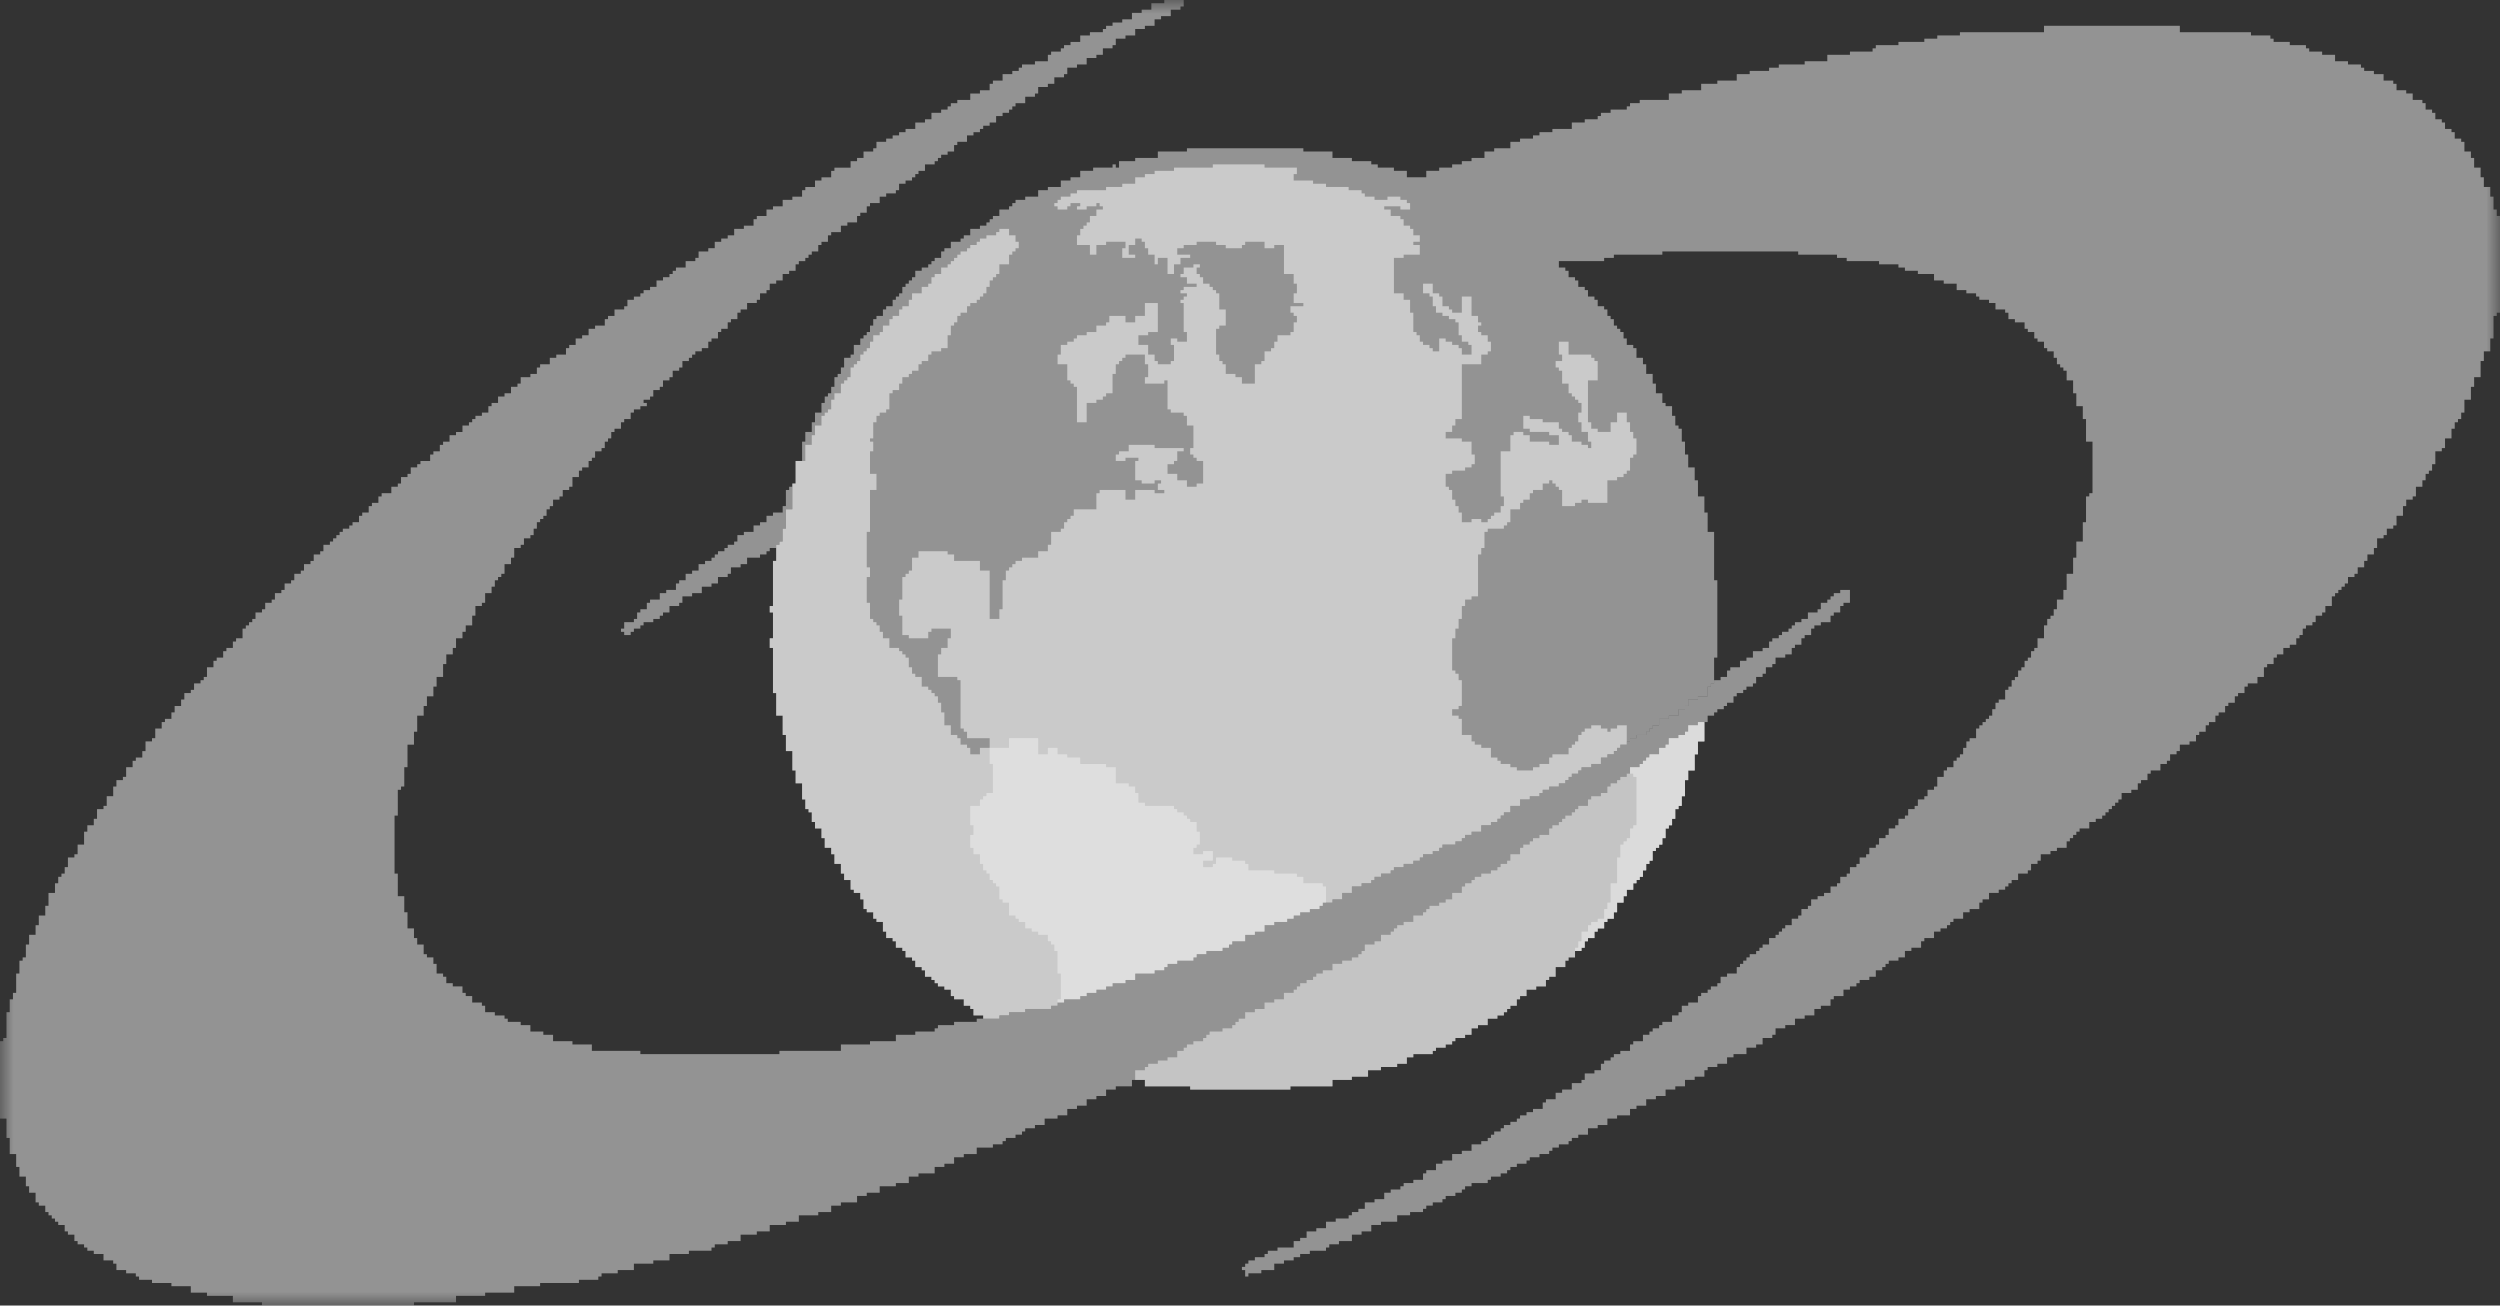 <svg width="90" height="47" viewBox="0 0 90 47" fill="none" xmlns="http://www.w3.org/2000/svg">
<rect x="0" y="0" width="90" height="47" fill="#333333" stroke="none"/>
<g clip-path="url(#clip0_566_238)">
<mask id="mask0_566_238" style="mask-type:luminance" maskUnits="userSpaceOnUse" x="0" y="0" width="90" height="47">
<path d="M90 0H0V47H90V0Z" fill="white"/>
</mask>
<g mask="url(#mask0_566_238)">
<path d="M73.584 0.928H78.474V1.16H81.035V1.276H81.734V1.392H81.85V1.508H82.432V1.625H83.014V1.741H83.131V1.857H83.597V1.973H84.062V2.205H84.528V2.321H84.994V2.437H85.11V2.553H85.46V2.669H85.809V2.901H86.158V3.017H86.275V3.249H86.624V3.365H86.857V3.597H87.206V3.713H87.322V3.945H87.555V4.062H87.672V4.294H87.905V4.41H88.021V4.642H88.254V4.758H88.37V4.99H88.603V5.106H88.719V5.454H88.953V5.686H89.069V6.034H89.302V6.382H89.418V6.731H89.651V7.079H89.767V7.543H89.884V7.775H90V11.257H89.884V11.373H89.767V12.185H89.651V12.649H89.418V12.997H89.302V13.578H89.069V13.926H88.953V14.39H88.719V14.854H88.603V15.086H88.487V15.202H88.37V15.434H88.254V15.783H88.021V16.131H87.905V16.247H87.672V16.711H87.555V16.943H87.439V17.059H87.322V17.291H87.206V17.523H86.973V17.871H86.857V17.987H86.624V18.22H86.507V18.568H86.275V18.916H86.158V19.032H85.925V19.264H85.809V19.38H85.576V19.728H85.46V19.96H85.227V20.192H85.11V20.424H84.877V20.657H84.761V20.773H84.528V21.005H84.412V21.121H84.295V21.237H84.179V21.353H84.062V21.469H83.946V21.817H83.713V22.049H83.597V22.165H83.364V22.397H83.247V22.513H83.014V22.63H82.898V22.861H82.782V22.978H82.665V23.21H82.432V23.326H82.2V23.558H81.967V23.674H81.85V23.906H81.617V24.022H81.501V24.37H81.268V24.602H80.919V24.718H80.802V24.95H80.57V25.066H80.453V25.299H80.22V25.415H80.104V25.647H79.871V25.763H79.754V25.995H79.522V26.111H79.405V26.343H79.172V26.459H79.056V26.691H78.823V26.807H78.474V27.039H78.357V27.155H78.124V27.387H78.008V27.503H77.775V27.736H77.426V27.852H77.309V28.084H77.077V28.2H76.96V28.432H76.727V28.548H76.378V28.78H76.262V28.896H76.145V29.012H76.029V29.128H75.912V29.244H75.796V29.36H75.679V29.476H75.447V29.592H75.214V29.824H74.865V29.94H74.748V30.057H74.632V30.173H74.515V30.289H74.399V30.521H74.049V30.637H73.817V30.753H73.467V30.985H73.351V31.101H73.118V31.333H73.001V31.449H72.652V31.681H72.419V31.797H72.303V31.913H72.186V32.029H71.954V32.145H71.605V32.377H71.372V32.494H71.255V32.726H70.906V32.842H70.673V33.074H70.324V33.19H70.207V33.306H70.091V33.422H69.858V33.538H69.625V33.77H69.276V33.886H69.159V34.118H68.81V34.234H68.577V34.466H68.344V34.583H67.995V34.699H67.879V34.815H67.762V34.931H67.529V35.163H67.296V35.279H66.947V35.395H66.831V35.511H66.598V35.627H66.365V35.859H66.016V35.975H65.899V36.207H65.55V36.323H65.317V36.555H64.968V36.672H64.619V36.903H64.269V37.02H63.92V37.252H63.803V37.368H63.454V37.6H63.221V37.716H62.872V37.948H62.406V38.064H62.174V38.296H61.824V38.412H61.475V38.528H61.358V38.76H61.009V38.876H60.66V39.108H60.311V39.224H59.961V39.456H59.612V39.573H59.263V39.805H58.913V39.921H58.681V40.153H58.215V40.269H57.866V40.501H57.517V40.617H57.167V40.849H56.818V40.965H56.585V41.081H56.469V41.197H56.119V41.313H55.886V41.429H55.77V41.545H55.421V41.661H55.072V41.778H54.955V41.894H54.606V42.01H54.373V42.126H54.256V42.242H54.024V42.358H53.674V42.474H53.558V42.59H52.976V42.706H52.743V42.822H52.626V42.938H52.394V43.054H52.044V43.17H51.928V43.286H51.579V43.402H51.346V43.518H51.229V43.634H50.763V43.75H50.298V43.982H49.716V44.099H49.366V44.331H49.017V44.447H48.668V44.679H48.202V44.795H47.853V44.911H47.736V45.027H47.154V45.143H46.805V45.259H46.572V45.375H46.223V45.491H45.873V45.723H45.408V45.839H44.942V45.955H44.826V45.723H44.709V45.607H44.826V45.491H44.942V45.375H45.175V45.259H45.524V45.143H45.641V45.027H45.99V44.911H46.572V44.679H46.805V44.563H47.038V44.331H47.387V44.215H47.736V43.982H48.086V43.866H48.551V43.75H48.668V43.634H48.901V43.518H49.133V43.286H49.483V43.17H49.832V42.938H50.065V42.822H50.414V42.706H50.531V42.59H50.88V42.474H51.229V42.242H51.346V42.126H51.695V41.894H51.928V41.778H52.277V41.545H52.626V41.429H52.976V41.197H53.325V41.081H53.558V40.965H53.674V40.849H53.791V40.733H54.024V40.617H54.14V40.501H54.373V40.385H54.606V40.269H54.722V40.153H54.955V40.037H55.188V39.921H55.537V39.689H55.654V39.573H56.003V39.34H56.236V39.224H56.585V38.992H56.934V38.876H57.051V38.644H57.4V38.528H57.633V38.296H57.749V38.18H57.982V38.064H58.099V37.948H58.331V37.832H58.681V37.6H58.797V37.484H59.146V37.252H59.379V37.136H59.496V37.02H59.729V36.903H59.845V36.787H60.194V36.555H60.427V36.439H60.544V36.207H60.776V36.091H61.126V35.859H61.242V35.743H61.475V35.627H61.591V35.511H61.824V35.395H61.941V35.163H62.174V35.047H62.523V34.815H62.639V34.699H62.756V34.583H62.872V34.466H62.989V34.35H63.221V34.234H63.338V34.118H63.454V34.002H63.687V33.77H63.92V33.654H64.037V33.538H64.153V33.422H64.269V33.306H64.502V33.074H64.735V32.958H64.851V32.726H65.084V32.61H65.201V32.377H65.434V32.261H65.666V32.145H65.899V31.913H66.132V31.797H66.249V31.565H66.481V31.449H66.598V31.217H66.831V31.101H66.947V30.869H67.18V30.753H67.296V30.521H67.529V30.405H67.646V30.173H67.879V30.057H67.995V29.824H68.228V29.709H68.344V29.476H68.577V29.36H68.694V29.128H68.927V29.012H69.043V28.78H69.276V28.664H69.392V28.432H69.625V28.316H69.742V27.968H69.974V27.736H70.091V27.62H70.324V27.387H70.44V27.271H70.557V27.155H70.673V26.923H70.789V26.691H70.906V26.575H71.139V26.227H71.255V26.111H71.372V25.995H71.488V25.879H71.605V25.763H71.721V25.531H71.837V25.299H71.954V25.183H72.186V24.834H72.303V24.718H72.419V24.486H72.536V24.37H72.652V24.138H72.769V24.022H72.885V23.79H73.001V23.674H73.118V23.442H73.234V23.326H73.351V22.978H73.584V22.513H73.7V22.281H73.817V22.165H73.933V21.933H74.049V21.585H74.282V21.237H74.399V20.657H74.632V20.076H74.748V19.496H74.981V18.8H75.097V17.871H75.214V17.755H75.33V15.899H75.097V15.086H74.981V14.622H74.748V14.158H74.632V13.694H74.399V13.345H74.282V13.229H74.166V13.113H74.049V12.881H73.933V12.649H73.7V12.533H73.584V12.301H73.351V12.185H73.234V11.953H73.001V11.837H72.885V11.605H72.536V11.489H72.303V11.257H72.186V11.14H71.837V10.908H71.605V10.792H71.255V10.676H71.139V10.56H70.789V10.444H70.44V10.212H69.974V10.096H69.625V9.864H69.043V9.748H68.577V9.632H68.344V9.516H67.646V9.4H66.481V9.284H66.132V9.168H64.735V9.052H59.845V9.168H58.099V9.284H57.749V9.4H56.119V9.632H56.352V9.748H56.469V9.98H56.701V10.096H56.818V10.328H57.051V10.444H57.167V10.676H57.4V10.792H57.517V11.024H57.749V11.14H57.866V11.373H57.982V11.489H58.099V11.721H58.215V11.837H58.331V11.953H58.448V12.185H58.564V12.417H58.797V12.533H58.913V12.881H59.146V13.113H59.263V13.461H59.496V13.81H59.612V14.158H59.845V14.506H59.961V14.622H60.194V14.97H60.311V15.318H60.427V15.434H60.544V15.899H60.66V16.363H60.776V16.827H61.009V17.291H61.126V17.871H61.358V18.452H61.475V19.148H61.708V20.889H61.824V23.674H61.708V24.602H61.591V24.718H61.475V25.066H61.126V25.183H60.776V25.415H60.66V25.531H60.427V25.763H60.078V25.879H59.729V26.111H59.496V26.227H59.379V26.343H59.263V26.459H58.913V26.575H58.681V26.691H58.564V26.807H58.331V26.923H58.215V27.039H58.099V27.155H57.866V27.271H57.633V27.503H57.284V27.62H56.934V27.736H56.818V27.852H56.585V27.968H56.469V28.084H56.352V28.2H56.119V28.316H55.77V28.432H55.537V28.548H55.421V28.664H55.072V28.78H54.722V29.012H54.373V29.244H54.14V29.36H54.024V29.476H53.907V29.592H53.674V29.709H53.325V29.94H52.976V30.057H52.743V30.173H52.626V30.289H52.394V30.405H51.928V30.521H51.811V30.637H51.579V30.753H51.229V30.869H51.113V30.985H50.88V31.101H50.531V31.217H50.181V31.333H50.065V31.449H49.716V31.565H49.483V31.681H49.366V31.797H49.017V31.913H48.668V32.145H48.318V32.377H47.969V32.494H47.62V32.61H47.503V32.726H47.154V32.842H46.805V32.958H46.572V33.074H46.339V33.19H45.873V33.306H45.524V33.538H45.175V33.654H44.826V33.886H44.36V34.002H44.243V34.118H44.011V34.234H43.428V34.35H43.079V34.466H42.963V34.583H42.381V34.699H42.031V34.815H41.915V34.931H41.566V35.047H40.867V35.279H40.518V35.395H40.052V35.511H39.819V35.627H39.47V35.743H39.12V35.859H38.888V35.975H38.306V36.091H38.073V36.207H37.84V36.323H36.908V36.439H36.326V36.555H35.977V36.672H35.395V36.555H35.045V36.323H34.929V36.207H34.696V35.975H34.347V35.859H34.23V35.627H33.998V35.511H33.765V35.395H33.648V35.279H33.532V35.163H33.299V34.931H33.182V34.815H32.95V34.583H32.833V34.466H32.6V34.234H32.484V34.118H32.251V33.886H32.135V33.77H31.902V33.538H31.785V33.19H31.553V33.074H31.436V32.842H31.203V32.726H31.087V32.377H30.97V32.145H30.738V32.029H30.621V31.681H30.388V31.449H30.272V31.101H30.039V30.753H29.923V30.521H29.69V30.173H29.573V29.824H29.34V29.592H29.224V29.244H29.108V29.128H28.991V28.78H28.875V28.2H28.642V27.736H28.525V27.039H28.293V26.459H28.176V25.763H27.943V24.95H27.827V23.326H27.71V22.978H27.827V22.049H27.71V21.817H27.827V20.192H27.943V19.612H28.06V19.496H28.176V19.032H28.293V18.335H28.525V17.407H28.642V16.595H28.875V15.899H28.991V15.55H29.224V15.202H29.34V14.854H29.573V14.506H29.69V14.274H29.806V14.158H29.923V13.926H30.039V13.578H30.155V13.461H30.272V13.229H30.388V12.881H30.621V12.765H30.738V12.417H30.97V12.185H31.087V12.069H31.203V11.953H31.32V11.721H31.436V11.489H31.553V11.373H31.785V11.14H31.902V11.024H32.135V10.792H32.251V10.676H32.368V10.56H32.484V10.328H32.6V10.212H32.717V10.096H32.833V9.98H32.95V9.748H33.182V9.632H33.416V9.516H33.532V9.4H33.648V9.284H33.881V9.052H33.998V8.936H34.23V8.704H34.58V8.588H34.696V8.471H34.929V8.239H35.278V8.123H35.511V8.007H35.628V7.891H35.744V7.775H35.977V7.543H36.326V7.427H36.443V7.311H36.559V7.195H36.908V7.079H37.374V6.847H37.723V6.731H38.189V6.499H38.538V6.382H38.888V6.15H39.353V6.034H40.052V5.918H40.168V6.034H40.285V5.802H40.867V5.686H41.682V5.454H42.73V5.338H46.921V5.454H47.969V5.686H48.668V5.802H49.366V5.918H49.599V6.034H50.181V6.15H50.647V6.382H51.346V6.15H51.811V6.034H52.277V5.918H52.626V5.802H52.976V5.686H53.441V5.454H53.791V5.338H54.373V5.106H54.722V4.99H55.188V4.874H55.421V4.758H55.886V4.642H56.585V4.41H57.051V4.294H57.517V4.178H57.633V4.062H57.982V3.945H58.564V3.829H58.681V3.713H59.03V3.597H60.078V3.365H60.544V3.249H61.242V3.017H61.824V2.901H62.523V2.669H62.989V2.553H63.687V2.437H64.037V2.321H64.968V2.205H65.783V1.973H66.598V1.857H67.413V1.741H67.529V1.625H68.344V1.508H69.276V1.392H69.742V1.276H70.557V1.16H73.584V0.928Z" fill="#F4F4F4" fill-opacity="0.5"/>
<path d="M41.915 0H42.613V0.232H42.497V0.348H42.148V0.58H41.798V0.696H41.565V0.928H41.216V1.044H40.867V1.277H40.517V1.393H40.168V1.625H40.052V1.741H39.703V1.973H39.47V2.089H39.12V2.321H38.771V2.437H38.422V2.669H38.305V2.785H37.956V3.017H37.723V3.133H37.374V3.366H37.258V3.482H36.908V3.714H36.559V3.83H36.443V3.946H36.326V4.062H36.093V4.178H35.86V4.41H35.627V4.526H35.395V4.642H35.278V4.758H35.045V4.874H34.812V5.106H34.463V5.222H34.347V5.454H34.114V5.57H33.881V5.686H33.765V5.803H33.648V5.919H33.299V6.151H33.066V6.267H32.95V6.383H32.833V6.499H32.6V6.615H32.367V6.847H32.251V6.963H31.902V7.079H31.669V7.311H31.32V7.427H31.203V7.659H30.97V7.775H30.854V8.007H30.505V8.123H30.272V8.356H29.922V8.472H29.806V8.704H29.573V8.82H29.457V9.052H29.224V9.168H29.107V9.284H28.991V9.4H28.758V9.516H28.642V9.748H28.409V9.864H28.176V10.096H27.943V10.212H27.71V10.444H27.594V10.56H27.361V10.793H27.245V10.909H26.895V11.141H26.662V11.257H26.546V11.489H26.313V11.605H26.197V11.837H25.964V11.953H25.847V12.185H25.614V12.301H25.498V12.533H25.265V12.649H25.032V12.765H24.916V12.882H24.8V12.998H24.567V13.23H24.45V13.346H24.217V13.578H24.101V13.694H23.868V13.926H23.752V14.042H23.519V14.274H23.402V14.39H23.169V14.506H23.286V14.622H23.053V14.738H22.82V14.854H22.704V15.086H22.471V15.202H22.355V15.435H22.122V15.551H22.005V15.783H21.889V15.899H21.772V16.131H21.656V16.247H21.423V16.479H21.307V16.595H21.19V16.827H20.957V16.943H20.841V17.175H20.608V17.523H20.491V17.64H20.259V17.872H20.142V17.988H19.91V18.22H19.793V18.336H19.677V18.568H19.56V18.684H19.444V18.8H19.327V19.032H19.211V19.264H19.094V19.38H18.862V19.612H18.745V19.728H18.512V20.076H18.396V20.309H18.163V20.657H18.047V20.773H17.93V20.889H17.814V21.121H17.697V21.353H17.465V21.701H17.348V21.817H17.115V22.165H16.999V22.514H16.766V22.746H16.649V22.978H16.417V23.326H16.3V23.558H16.067V23.906H15.951V24.37H15.718V24.718H15.602V25.067H15.369V25.415H15.252V25.763H15.019V26.343H14.903V26.807H14.67V27.62H14.554V28.316H14.437V28.432H14.321V29.361H14.204V31.449H14.321V32.262H14.554V32.842H14.67V33.422H14.903V33.77H15.019V34.002H15.252V34.351H15.369V34.467H15.602V34.699H15.718V35.047H15.951V35.163H16.067V35.395H16.3V35.511H16.649V35.743H16.766V35.859H16.999V36.091H17.348V36.207H17.465V36.44H17.814V36.556H18.163V36.672H18.279V36.788H18.745V36.904H19.094V37.136H19.56V37.252H19.91V37.484H20.608V37.6H21.307V37.832H23.053V37.948H28.059V37.832H30.272V37.6H31.32V37.484H32.251V37.252H32.95V37.136H33.648V37.02H33.765V36.904H34.347V36.788H35.162V36.672H35.977V36.556H36.326V36.44H36.908V36.324H37.84V36.207H38.072V36.091H38.305V35.975H38.888V35.859H39.12V35.743H39.47V35.627H39.819V35.511H40.052V35.395H40.517V35.279H40.867V35.047H41.565V34.931H41.915V34.815H42.031V34.699H42.38V34.583H42.962V34.467H43.079V34.351H43.428V34.235H44.01V34.118H44.243V34.002H44.36V33.886H44.825V33.654H45.175V33.538H45.524V33.306H45.873V33.19H46.339V33.074H46.572V32.958H46.805V32.842H47.154V32.726H47.503V32.61H47.62V32.494H47.969V32.378H48.318V32.146H48.667V31.914H49.017V31.798H49.366V31.681H49.483V31.565H49.715V31.449H50.065V31.333H50.181V31.217H50.531V31.101H50.88V30.985H51.112V30.869H51.229V30.753H51.578V30.637H51.811V30.521H51.928V30.405H52.393V30.289H52.626V30.173H52.743V30.057H52.975V29.941H53.325V29.709H53.674V29.593H53.907V29.477H54.023V29.361H54.14V29.244H54.373V29.012H54.722V28.78H55.071V28.664H55.421V28.548H55.537V28.432H55.77V28.316H56.119V28.2H56.352V28.084H56.468V27.968H56.585V27.852H56.818V27.736H56.934V27.62H57.283V27.504H57.633V27.272H57.866V27.155H58.098V27.04H58.215V26.924H58.331V26.807H58.564V26.691H58.681V26.575H58.913V26.459H59.263V26.343H59.379V26.227H59.495V26.111H59.728V25.879H60.078V25.763H60.427V25.531H60.66V25.415H60.776V25.183H61.126V25.067H61.475V24.718H61.591V24.602H61.708V24.486H61.941V24.37H62.173V24.138H62.29V24.022H62.639V23.79H62.872V23.674H63.105V23.442H63.454V23.326H63.687V23.094H63.803V22.978H64.036V22.862H64.153V22.746H64.386V22.63H64.502V22.514H64.618V22.398H64.851V22.282H65.084V22.049H65.433V21.933H65.55V21.701H65.783V21.585H65.899V21.469H66.016V21.353H66.248V21.237H66.598V21.701H66.365V21.817H66.248V22.049H66.016V22.165H65.899V22.398H65.55V22.514H65.317V22.63H65.201V22.862H64.968V22.978H64.851V23.21H64.618V23.326H64.502V23.558H64.269V23.674H63.92V23.906H63.803V24.022H63.571V24.254H63.454V24.37H63.221V24.602H63.105V24.718H62.872V24.835H62.755V24.951H62.523V25.067H62.406V25.299H62.173V25.415H62.057V25.531H61.824V25.647H61.708V25.763H61.475V25.995H61.358V26.691H61.126V27.155H61.009V27.736H60.776V28.084H60.66V28.664H60.543V29.012H60.427V29.128H60.31V29.477H60.194V29.709H60.078V29.825H59.961V30.173H59.845V30.405H59.728V30.521H59.612V30.637H59.495V30.985H59.379V31.101H59.263V31.333H59.146V31.565H59.03V31.681H58.913V31.798H58.797V32.03H58.564V32.262H58.448V32.494H58.215V32.842H58.098V33.074H57.866V33.19H57.749V33.422H57.516V33.538H57.4V33.77H57.167V33.886H57.05V34.118H56.934V34.235H56.701V34.467H56.468V34.583H56.352V34.815H56.003V35.163H55.77V35.279H55.653V35.511H55.304V35.627H54.955V35.859H54.722V35.975H54.605V36.207H54.373V36.324H54.256V36.44H54.14V36.556H53.907V36.672H53.558V36.904H53.208V37.02H52.975V37.252H52.743V37.368H52.393V37.484H52.277V37.6H52.044V37.716H51.695V37.832H51.578V37.948H50.88V38.064H50.647V38.296H50.298V38.412H49.715V38.528H49.25V38.76H48.667V38.877H47.969V39.109H46.455V39.225H42.846V39.109H41.216V38.877H40.75V39.109H40.168V39.225H39.819V39.457H39.47V39.573H39.12V39.805H38.771V39.921H38.422V40.153H38.072V40.269H37.607V40.501H37.258V40.617H36.908V40.733H36.792V40.849H36.559V40.965H36.21V41.081H36.093V41.197H35.744V41.314H35.162V41.546H34.696V41.662H34.347V41.894H33.998V42.01H33.648V42.242H33.066V42.358H32.717V42.59H32.251V42.706H31.669V42.938H31.203V43.054H30.854V43.286H30.272V43.403H29.922V43.635H29.457V43.751H28.758V43.983H28.293V44.099H27.71V44.331H27.245V44.447H26.662V44.679H26.197V44.795H25.731V44.911H25.614V45.027H24.8V45.143H24.101V45.375H23.519V45.491H22.82V45.723H22.238V45.84H21.656V45.956H21.539V46.072H20.841V46.188H19.444V46.304H18.512V46.536H17.465V46.652H16.417V46.884H14.903V47H9.431V46.884H8.383V46.652H7.451V46.536H6.869V46.304H6.171V46.188H5.472V46.072H5.006V45.956H4.89V45.84H4.541V45.723H4.191V45.491H4.075V45.375H3.726V45.143H3.376V45.027H3.144V44.911H3.027V44.795H2.794V44.679H2.678V44.447H2.445V44.331H2.329V44.099H2.096V43.983H1.979V43.867H1.863V43.751H1.746V43.635H1.63V43.403H1.397V43.286H1.281V42.938H1.048V42.706H0.931V42.358H0.699V42.01H0.582V41.546H0.349V40.965H0.233V40.269H0V37.484H0.116V37.368H0.233V36.44H0.349V35.975H0.466V35.743H0.582V35.047H0.699V34.583H0.815V34.467H0.931V34.002H1.048V33.654H1.281V33.306H1.397V32.958H1.63V32.61H1.746V32.146H1.979V31.798H2.096V31.565H2.212V31.449H2.329V31.217H2.445V30.869H2.678V30.753H2.794V30.405H3.027V29.941H3.144V29.709H3.376V29.477H3.493V29.128H3.726V29.012H3.842V28.664H4.075V28.316H4.191V28.084H4.424V27.968H4.541V27.62H4.774V27.388H4.89V27.272H5.123V27.04H5.239V26.691H5.472V26.575H5.589V26.227H5.821V25.995H5.938V25.879H6.171V25.647H6.287V25.415H6.52V25.183H6.636V24.951H6.869V24.835H6.986V24.602H7.219V24.486H7.335V24.37H7.451V24.022H7.684V23.79H7.801V23.674H8.034V23.442H8.15V23.326H8.383V23.094H8.499V22.978H8.732V22.63H8.849V22.514H8.965V22.398H9.082V22.282H9.198V22.049H9.431V21.933H9.547V21.701H9.78V21.585H9.897V21.353H10.129V21.237H10.246V21.005H10.479V20.889H10.595V20.657H10.828V20.541H10.944V20.309H11.177V20.193H11.294V19.96H11.527V19.845H11.643V19.612H11.876V19.496H11.992V19.38H12.109V19.264H12.225V19.148H12.341V19.032H12.574V18.916H12.691V18.8H12.924V18.568H13.04V18.452H13.273V18.22H13.389V18.104H13.622V17.872H13.739V17.756H14.088V17.523H14.321V17.407H14.437V17.175H14.67V17.059H14.787V16.827H15.019V16.711H15.136V16.595H15.485V16.363H15.602V16.247H15.834V16.015H15.951V15.899H16.184V15.667H16.417V15.551H16.649V15.319H16.882V15.202H16.999V15.086H17.115V14.97H17.348V14.854H17.581V14.622H17.697V14.506H17.93V14.274H18.163V14.158H18.396V13.926H18.629V13.81H18.745V13.578H19.094V13.462H19.327V13.23H19.444V13.114H19.793V12.882H20.026V12.765H20.375V12.533H20.491V12.417H20.724V12.185H20.957V12.069H21.19V11.837H21.423V11.721H21.772V11.489H21.889V11.373H22.122V11.141H22.471V11.025H22.587V10.793H22.82V10.677H23.053V10.56H23.169V10.444H23.402V10.328H23.635V10.096H23.868V9.98H24.101V9.864H24.217V9.748H24.334V9.632H24.683V9.4H25.032V9.284H25.149V9.052H25.498V8.936H25.731V8.704H25.964V8.588H26.197V8.472H26.43V8.24H26.779V8.123H27.128V7.891H27.245V7.775H27.594V7.543H27.827V7.427H28.176V7.195H28.525V7.079H28.875V6.847H28.991V6.731H29.34V6.499H29.573V6.383H29.922V6.151H30.039V6.035H30.621V5.803H30.854V5.686H31.087V5.454H31.436V5.338H31.552V5.106H31.902V4.99H32.135V4.874H32.367V4.758H32.6V4.642H32.95V4.41H33.299V4.294H33.532V4.062H33.881V3.946H34.114V3.83H34.23V3.714H34.463V3.597H34.929V3.366H35.278V3.249H35.627V3.017H35.744V2.901H36.093V2.669H36.443V2.553H36.675V2.437H36.792V2.321H37.258V2.205H37.723V1.973H37.84V1.857H38.189V1.741H38.305V1.625H38.538V1.509H38.888V1.277H39.237V1.16H39.703V1.044H39.819V0.928H40.052V0.812H40.401V0.696H40.75V0.464H41.1V0.348H41.449V0.116H41.915V0Z" fill="#F4F4F4" fill-opacity="0.5"/>
<path d="M43.661 5.918H45.524V6.034H46.688V6.267H46.572V6.499H47.27V6.615H47.736V6.731H48.551V6.847H49.017V6.963H49.133V7.079H49.483V7.195H49.949V7.079H50.414V7.195H50.647V7.311H50.763V7.543H50.414V7.427H49.832V7.543H50.065V7.775H50.414V7.891H50.531V8.123H50.763V8.24H50.88V8.471H51.113V8.704H50.88V8.82H51.113V9.168H50.531V9.284H50.181V10.56H50.531V10.793H50.763V11.257H50.88V11.953H50.996V12.069H51.113V12.301H51.229V12.417H51.462V12.533H51.579V12.649H51.811V12.185H52.044V12.301H52.277V12.417H52.51V12.533H52.626V12.765H52.976V12.417H52.859V12.301H52.626V12.069H52.51V11.605H52.394V11.489H52.161V11.373H51.928V11.257H51.695V11.024H51.579V10.676H51.462V10.56H51.229V10.212H51.579V10.56H51.811V10.676H51.928V11.024H52.161V11.141H52.277V11.257H52.626V10.676H52.976V11.373H53.209V11.605H53.325V11.721H53.209V11.953H53.325V12.069H53.558V12.301H53.674V12.649H53.558V12.765H53.325V13.113H52.626V15.086H52.394V15.319H52.277V15.55H52.044V15.783H52.626V15.899H52.976V16.363H53.092V16.711H52.976V16.827H52.743V16.943H52.277V17.059H52.044V17.523H52.161V17.639H52.277V17.988H52.394V18.22H52.51V18.452H52.626V18.8H52.976V18.684H53.325V18.8H53.558V18.684H53.674V18.568H53.791V18.452H54.024V18.22H54.14V17.872H54.024V16.247H54.373V15.667H54.489V15.55H54.839V15.667H55.072V15.899H55.77V16.015H56.119V15.667H55.77V15.55H55.072V15.434H54.839V14.97H55.072V15.086H55.537V15.202H56.119V15.434H56.236V15.55H56.469V15.667H56.585V15.899H56.934V16.015H57.167V16.131H57.284V15.899H57.167V15.55H56.934V15.202H56.818V14.854H56.934V14.506H56.818V14.39H56.701V14.274H56.585V14.158H56.469V13.81H56.236V13.346H56.119V13.23H56.003V12.997H56.236V12.765H56.119V12.301H56.469V12.765H57.284V12.881H57.4V12.997H57.517V13.694H57.167V15.202H57.284V15.434H57.517V15.55H57.982V15.202H58.215V14.854H58.564V15.202H58.681V15.55H58.797V15.783H58.913V16.363H58.797V16.479H58.681V16.943H58.564V17.059H58.448V17.175H58.215V17.291H57.866V18.104H57.167V17.988H56.934V18.104H56.701V18.22H56.236V17.639H56.119V17.523H56.003V17.407H55.886V17.291H55.77V17.407H55.537V17.639H55.188V17.756H55.072V17.988H54.839V18.104H54.722V18.336H54.373V18.8H54.256V18.916H54.14V19.032H53.558V19.148H53.441V19.728H53.325V19.96H53.209V21.469H52.976V21.585H52.743V21.817H52.626V22.282H52.51V22.63H52.394V22.978H52.277V24.138H52.394V24.254H52.51V24.486H52.626V25.415H52.51V25.531H52.277V25.763H52.51V25.879H52.626V26.459H52.976V26.691H53.092V26.807H53.325V26.923H53.674V27.272H53.907V27.388H54.024V27.503H54.373V27.62H54.606V27.736H55.188V27.62H55.421V27.503H55.77V27.272H55.886V27.155H56.469V26.923H56.585V26.807H56.701V26.691H56.818V26.459H56.934V26.343H57.051V26.227H57.284V26.111H57.633V26.227H57.866V26.343H57.982V26.227H58.215V26.111H58.564V26.807H58.331V26.923H58.215V27.039H58.099V27.155H57.866V27.272H57.633V27.503H57.284V27.62H56.934V27.736H56.818V27.852H56.585V27.968H56.469V28.084H56.352V28.2H56.119V28.316H55.77V28.432H55.537V28.548H55.421V28.664H55.072V28.78H54.722V29.012H54.373V29.244H54.14V29.36H54.024V29.476H53.907V29.592H53.674V29.709H53.325V29.941H52.976V30.057H52.743V30.173H52.626V30.289H52.394V30.405H51.928V30.521H51.811V30.637H51.579V30.753H51.229V30.869H51.113V30.985H50.88V31.101H50.531V31.217H50.181V31.333H50.065V31.449H49.716V31.565H49.483V31.681H49.366V31.797H49.017V31.913H48.668V32.146H48.318V32.378H47.969V32.494H47.62V32.61H47.504V32.726H47.154V32.842H46.805V32.958H46.572V33.074H46.339V33.19H45.873V33.306H45.524V33.538H45.175V33.654H44.826V33.886H44.36V34.002H44.243V34.118H44.011V34.235H43.428V34.35H43.079V34.467H42.963V34.583H42.381V34.699H42.031V34.815H41.915V34.931H41.566V35.047H40.867V35.279H40.518V35.395H40.052V35.511H39.819V35.627H39.47V35.743H39.12V35.859H38.888V35.975H38.306V36.091H38.073V36.207H37.84V36.324H36.908V36.439H36.326V36.555H35.977V36.672H35.395V36.555H35.045V36.324H34.929V36.207H34.696V35.975H34.347V35.859H34.23V35.627H33.998V35.511H33.765V35.395H33.648V35.279H33.532V35.163H33.299V34.931H33.182V34.815H32.95V34.583H32.833V34.467H32.6V34.235H32.484V34.118H32.251V33.886H32.135V33.77H31.902V33.538H31.785V33.19H31.553V33.074H31.436V32.842H31.203V32.726H31.087V32.378H30.97V32.146H30.738V32.029H30.621V31.681H30.388V31.449H30.272V31.101H30.039V30.753H29.923V30.521H29.69V30.173H29.573V29.825H29.34V29.592H29.224V29.244H29.108V29.128H28.991V28.78H28.875V28.2H28.642V27.736H28.525V27.039H28.293V26.459H28.176V25.763H27.943V24.951H27.827V23.326H27.71V22.978H27.827V22.049H27.71V21.817H27.827V20.193H27.943V19.612H28.06V19.496H28.176V19.032H28.293V18.336H28.525V17.407H28.642V16.595H28.991V16.015H29.224V15.667H29.34V15.319H29.573V14.97H29.69V14.854H29.806V14.738H29.923V14.39H30.039V14.158H30.272V13.81H30.388V13.694H30.505V13.578H30.621V13.23H30.738V13.113H30.854V12.997H30.97V12.765H31.087V12.649H31.203V12.533H31.32V12.301H31.436V12.069H31.669V11.953H31.785V11.721H32.018V11.489H32.135V11.373H32.368V11.141H32.484V11.024H32.717V10.793H32.833V10.56H33.182V10.328H33.416V10.212H33.532V9.98H33.648V9.864H33.881V9.632H34.114V9.516H34.23V9.4H34.347V9.284H34.463V9.168H34.58V9.052H34.813V8.936H34.929V8.82H35.162V8.704H35.278V8.588H35.511V8.471H35.861V8.355H35.977V8.24H36.326V8.471H36.559V8.704H36.675V8.936H36.559V9.052H36.443V9.168H36.326V9.516H35.977V9.864H35.861V9.98H35.744V10.096H35.628V10.328H35.511V10.56H35.395V10.676H35.278V10.793H35.162V10.909H34.929V11.024H34.813V11.257H34.58V11.373H34.463V11.605H34.347V11.721H34.23V12.069H34.114V12.533H33.881V12.649H33.532V12.765H33.416V12.997H33.182V13.113H33.066V13.346H32.833V13.462H32.717V13.578H32.484V13.81H32.368V14.042H32.135V14.158H32.018V14.738H31.902V14.854H31.669V14.97H31.553V15.202H31.436V15.783H31.32V15.899H31.436V16.247H31.32V17.059H31.553V17.639H31.32V19.148H31.203V20.425H31.32V20.773H31.203V21.701H31.32V22.282H31.436V22.398H31.553V22.514H31.669V22.746H31.785V22.978H32.018V23.326H32.368V23.442H32.484V23.558H32.6V23.674H32.717V24.022H32.833V24.254H32.95V24.37H33.182V24.718H33.416V24.834H33.532V24.951H33.648V25.067H33.765V25.299H33.881V25.647H33.998V26.111H34.23V26.459H34.463V26.575H34.58V26.807H34.813V26.923H34.929V27.155H35.278V26.923H35.628V26.575H34.813V26.343H34.696V26.227H34.58V24.486H34.463V24.37H33.765V23.558H33.881V23.326H34.114V22.978H34.23V22.63H33.532V22.746H33.416V22.978H32.717V22.862H32.484V22.165H32.368V21.585H32.484V20.773H32.6V20.657H32.717V20.541H32.833V20.076H33.066V19.844H34.114V19.96H34.347V20.193H35.278V20.541H35.628V22.282H35.977V21.933H36.093V20.889H36.21V20.541H36.326V20.425H36.443V20.309H36.559V20.193H36.792V20.076H37.374V19.844H37.723V19.612H37.84V19.148H38.189V19.032H38.306V18.8H38.422V18.684H38.538V18.568H38.655V18.336H39.47V17.756H39.586V17.639H40.518V17.988H40.867V17.639H41.566V17.756H41.915V17.639H41.682V17.407H41.798V17.291H41.566V17.407H41.1V17.291H40.867V16.595H40.983V16.479H40.518V16.595H40.168V16.363H40.285V16.247H40.634V16.015H41.566V16.131H42.613V16.247H42.381V16.595H42.264V16.711H42.031V17.059H42.381V17.291H42.73V17.523H43.079V17.407H43.312V16.595H43.079V16.479H42.963V16.363H42.846V16.131H42.963V15.319H42.73V14.97H42.613V14.854H42.148V14.738H42.031V13.694H41.915V13.81H41.216V13.578H41.333V13.113H41.216V12.765H40.518V12.881H40.401V12.997H40.285V13.113H40.168V13.462H40.052V14.158H39.819V14.274H39.703V14.39H39.47V14.506H39.12V15.202H38.771V13.926H38.655V13.81H38.538V13.694H38.422V13.113H38.073V12.765H38.189V12.417H38.422V12.301H38.655V12.185H38.771V12.069H39.12V11.953H39.47V11.721H39.819V11.605H39.936V11.373H40.518V11.605H40.867V11.373H41.216V10.909H41.682V11.953H41.333V12.069H40.983V12.417H41.333V12.765H41.566V12.997H41.682V13.113H42.148V12.997H42.264V12.417H42.148V12.185H42.381V12.301H42.73V11.953H42.613V10.909H42.497V10.793H42.613V10.676H42.73V10.56H42.497V10.444H42.613V10.328H43.079V10.212H42.73V9.98H42.497V9.864H42.613V9.632H42.963V9.516H43.196V9.632H43.079V9.864H43.196V9.98H43.312V10.212H43.545V10.328H43.661V10.444H43.778V10.56H43.894V11.141H44.127V11.721H43.894V11.837H43.778V12.765H43.894V12.997H44.011V13.113H44.127V13.462H44.476V13.578H44.709V13.81H45.175V13.113H45.408V12.997H45.524V12.649H45.757V12.533H45.873V12.301H45.99V12.069H46.456V11.953H46.572V11.605H46.688V11.373H46.572V11.257H46.456V11.024H46.921V10.909H46.572V10.56H46.688V10.212H46.572V9.864H46.223V8.82H45.873V8.936H45.524V8.704H44.826V8.82H44.709V8.936H44.127V8.82H43.778V8.704H43.079V8.82H42.613V8.936H42.381V9.168H42.846V9.284H42.497V9.516H42.264V9.864H42.031V9.284H41.682V9.516H41.566V9.168H41.333V8.936H41.216V8.704H41.1V8.588H40.867V8.82H40.634V9.168H40.867V9.284H40.401V8.936H40.518V8.704H39.819V8.82H39.47V9.168H39.237V8.82H38.771V8.471H38.888V8.24H39.004V8.123H39.12V8.007H39.237V7.775H39.47V7.543H39.703V7.427H39.586V7.311H39.47V7.427H39.12V7.543H38.771V7.427H38.888V7.311H38.538V7.427H38.422V7.543H38.073V7.427H37.956V7.311H38.073V7.195H38.189V7.079H38.538V6.963H38.771V6.847H39.819V6.731H40.401V6.615H40.867V6.383H41.216V6.267H41.566V6.151H42.264V6.034H43.661V5.918Z" fill="white" fill-opacity="0.5"/>
<path d="M61.126 25.995H61.358V26.691H61.126V27.156H61.009V27.736H60.776V28.084H60.66V28.664H60.543V29.012H60.427V29.128H60.31V29.477H60.194V29.709H60.078V29.825H59.961V30.173H59.845V30.405H59.728V30.521H59.612V30.637H59.495V30.985H59.379V31.101H59.263V31.333H59.146V31.566H59.03V31.681H58.913V31.798H58.797V32.03H58.564V32.262H58.448V32.494H58.215V32.842H58.098V33.074H57.866V33.19H57.749V33.422H57.516V33.538H57.4V33.77H57.167V33.887H57.05V34.118H56.934V34.235H56.701V34.467H56.468V34.583H56.352V34.815H56.003V35.163H55.77V35.279H55.653V35.511H55.304V35.627H54.955V35.859H54.722V35.975H54.605V36.207H54.373V36.324H54.256V36.44H54.14V36.556H53.907V36.672H53.557V36.904H53.208V37.02H52.975V37.252H52.743V37.368H52.393V37.484H52.277V37.6H52.044V37.716H51.695V37.832H51.578V37.948H50.88V38.064H50.647V38.296H50.297V38.412H49.715V38.529H49.25V38.761H48.667V38.877H47.969V39.109H46.455V39.225H42.846V39.109H41.216V38.877H40.867V38.529H41.216V38.412H41.333V38.296H41.682V38.18H42.031V38.064H42.38V37.832H42.613V37.716H42.73V37.6H42.962V37.484H43.312V37.368H43.428V37.252H43.545V37.136H44.01V37.02H44.36V36.904H44.476V36.788H44.593V36.672H44.825V36.44H45.175V36.324H45.524V36.092H45.873V35.975H46.222V35.743H46.572V35.627H46.688V35.511H46.805V35.395H47.038V35.279H47.27V35.163H47.387V35.047H47.62V34.931H47.969V34.699H48.318V34.583H48.667V34.467H48.9V34.351H49.017V34.235H49.133V34.003H49.483V33.887H49.715V33.654H50.065V33.538H50.181V33.422H50.297V33.306H50.531V33.19H50.88V32.958H51.229V32.842H51.345V32.726H51.462V32.61H51.811V32.494H52.044V32.378H52.277V32.146H52.626V31.914H52.743V31.798H52.975V31.681H53.092V31.566H53.325V31.45H53.674V31.333H53.907V31.217H54.023V31.101H54.256V30.985H54.373V30.753H54.722V30.521H54.838V30.405H55.071V30.289H55.188V30.173H55.42V30.057H55.77V29.825H55.886V29.709H56.119V29.593H56.236V29.477H56.352V29.361H56.585V29.244H56.701V29.128H56.818V29.012H57.167V28.78H57.283V28.664H57.633V28.548H57.866V28.316H57.982V28.2H58.215V28.084H58.331V27.968H58.564V27.852H58.681V27.62H59.03V27.504H59.146V27.388H59.263V27.272H59.379V27.156H59.728V26.924H59.961V26.807H60.078V26.575H60.427V26.459H60.66V26.343H60.776V26.111H61.126V25.995Z" fill="#F4F4F4" fill-opacity="0.5"/>
<path d="M36.326 26.575H37.374V27.155H37.723V26.923H38.072V27.155H38.422V27.271H38.888V27.503H39.819V27.62H40.168V28.2H40.634V28.316H40.867V28.548H40.983V28.896H41.216V29.012H42.264V29.128H42.38V29.244H42.613V29.36H42.73V29.476H42.846V29.592H43.079V29.941H43.195V30.405H43.079V30.521H42.962V30.753H43.312V30.637H43.661V30.985H43.312V31.217H43.661V31.101H43.778V30.869H44.36V30.985H44.825V31.101H44.942V31.333H45.873V31.449H46.688V31.565H46.921V31.797H47.62V31.913H47.736V32.494H47.62V32.61H47.503V32.726H47.154V32.842H46.805V32.958H46.572V33.074H46.339V33.19H45.873V33.306H45.524V33.538H45.175V33.654H44.825V33.886H44.36V34.002H44.243V34.118H44.01V34.234H43.428V34.35H43.079V34.467H42.962V34.583H42.38V34.699H42.031V34.815H41.914V34.931H41.565V35.047H40.867V35.279H40.517V35.395H40.052V35.511H39.819V35.627H39.469V35.743H39.12V35.859H38.888V35.975H38.305V36.091H38.072V35.975H38.189V35.047H38.072V34.234H37.956V34.002H37.84V33.886H37.723V33.654H37.374V33.538H37.141V33.422H36.908V33.19H36.675V33.074H36.559V32.958H36.326V32.494H36.093V32.378H35.977V31.913H35.86V31.797H35.744V31.681H35.627V31.449H35.511V31.333H35.395V31.101H35.278V30.753H35.045V30.521H34.929V30.057H35.045V29.709H34.929V29.012H35.278V28.78H35.395V28.664H35.511V28.548H35.744V27.503H35.627V26.923H36.326V26.575Z" fill="#F4F4F4" fill-opacity="0.5"/>
<path d="M61.126 25.995H61.358V26.691H61.126V27.155H61.009V27.736H60.776V28.084H60.66V28.664H60.543V29.012H60.427V29.128H60.31V29.477H60.194V29.709H60.078V29.825H59.961V30.173H59.845V30.405H59.728V30.521H59.612V30.637H59.495V30.985H59.379V31.101H59.263V31.333H59.146V31.566H59.03V31.681H58.913V31.798H58.797V32.03H58.564V32.262H58.448V32.494H58.215V32.842H58.098V33.074H57.866V33.19H57.749V33.422H57.516V33.538H57.4V33.77H57.167V33.887H57.05V34.118H56.934V34.235H56.701V34.118H56.818V33.887H56.934V33.538H57.167V33.306H57.283V33.19H57.516V33.074H57.749V32.726H57.866V32.494H57.982V31.798H58.215V30.869H58.331V30.405H58.448V30.289H58.564V30.173H58.681V29.825H58.797V29.709H58.913V27.968H58.797V27.852H58.681V27.62H59.03V27.504H59.146V27.388H59.263V27.272H59.379V27.155H59.728V26.924H59.961V26.807H60.078V26.575H60.427V26.459H60.66V26.343H60.776V26.111H61.126V25.995Z" fill="#F4F4F4" fill-opacity="0.5"/>
<path d="M28.409 17.523H28.525V18.336H28.292V19.032H28.176V19.496H28.059V19.612H27.943V19.728H27.71V19.845H27.594V19.96H27.361V20.076H26.895V20.309H26.662V20.425H26.313V20.657H26.197V20.773H25.847V21.005H25.614V21.121H25.265V21.353H24.916V21.469H24.567V21.701H24.45V21.817H24.101V22.049H23.868V22.165H23.752V22.282H23.519V22.398H23.169V22.514H23.053V22.63H22.82V22.746H22.704V22.862H22.471V22.746H22.355V22.63H22.471V22.398H22.82V22.282H22.936V22.049H23.053V21.933H23.286V21.701H23.402V21.585H23.752V21.353H23.984V21.237H24.334V21.005H24.45V20.889H24.683V20.657H24.916V20.541H25.149V20.309H25.382V20.193H25.614V20.076H25.731V19.96H25.847V19.845H26.08V19.728H26.197V19.612H26.429V19.496H26.546V19.264H26.779V19.148H27.128V18.916H27.361V18.8H27.594V18.568H27.827V18.452H28.176V18.22H28.292V17.639H28.409V17.523Z" fill="#F4F4F4" fill-opacity="0.5"/>
</g>
</g>
<defs>
<clipPath id="clip0_566_238">
<rect width="90" height="47" fill="white"/>
</clipPath>
</defs>
</svg>
